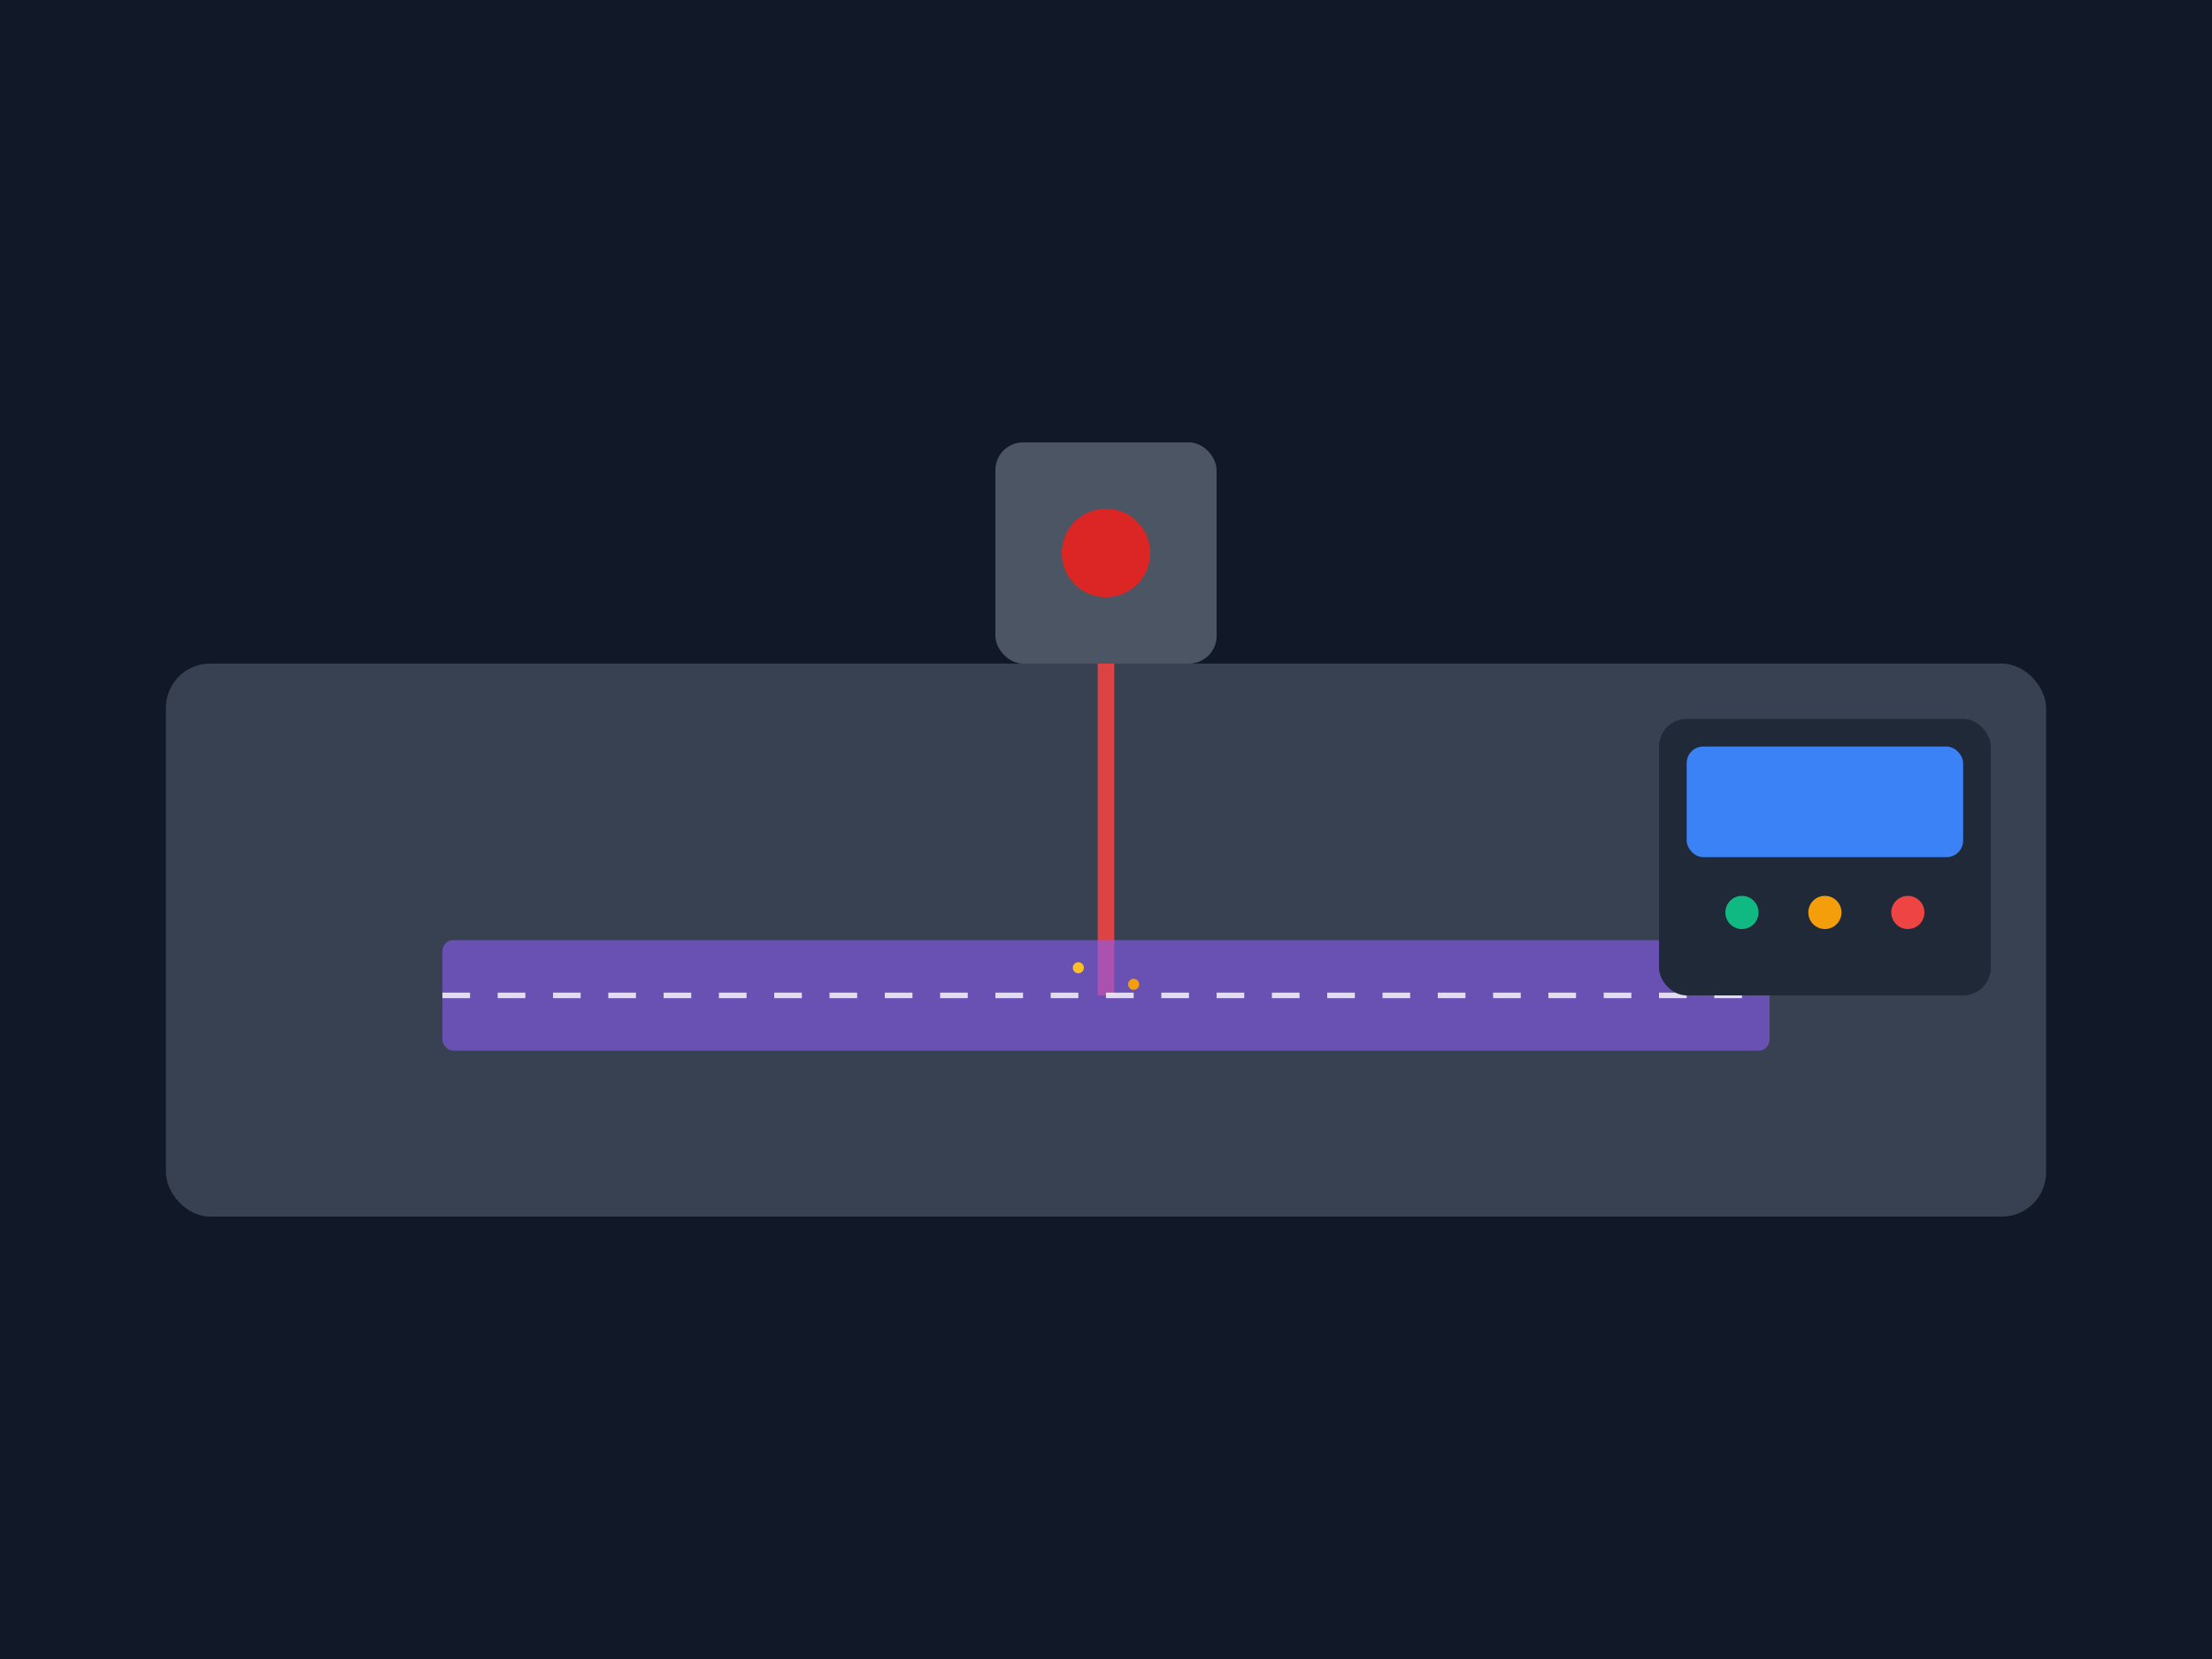 <svg width="400" height="300" viewBox="0 0 400 300" fill="none" xmlns="http://www.w3.org/2000/svg">
  <!-- Background -->
  <rect width="400" height="300" fill="#111827"/>
  
  <!-- Laser machine body -->
  <rect x="30" y="120" width="340" height="100" rx="8" fill="#374151"/>
  
  <!-- Laser head -->
  <rect x="180" y="80" width="40" height="40" rx="5" fill="#4B5563"/>
  <circle cx="200" cy="100" r="8" fill="#DC2626"/>
  
  <!-- Laser beam -->
  <line x1="200" y1="120" x2="200" y2="180" stroke="#EF4444" stroke-width="3" opacity="0.9">
    <animate attributeName="opacity" values="0.3;1;0.3" dur="1s" repeatCount="indefinite"/>
  </line>
  
  <!-- Material being cut -->
  <rect x="80" y="170" width="240" height="20" rx="2" fill="#8B5CF6" opacity="0.6"/>
  
  <!-- Cut line -->
  <line x1="80" y1="180" x2="320" y2="180" stroke="#FFFFFF" stroke-width="1" opacity="0.8" stroke-dasharray="5,5">
    <animate attributeName="stroke-dashoffset" values="0;10" dur="0.5s" repeatCount="indefinite"/>
  </line>
  
  <!-- Control panel -->
  <rect x="300" y="130" width="60" height="50" rx="5" fill="#1F2937"/>
  <rect x="305" y="135" width="50" height="20" rx="3" fill="#3B82F6">
    <animate attributeName="fill" values="#3B82F6;#10B981;#3B82F6" dur="2s" repeatCount="indefinite"/>
  </rect>
  
  <!-- Status lights -->
  <circle cx="315" cy="165" r="3" fill="#10B981">
    <animate attributeName="opacity" values="0.3;1;0.3" dur="1.2s" repeatCount="indefinite"/>
  </circle>
  <circle cx="330" cy="165" r="3" fill="#F59E0B">
    <animate attributeName="opacity" values="1;0.3;1" dur="1.5s" repeatCount="indefinite"/>
  </circle>
  <circle cx="345" cy="165" r="3" fill="#EF4444">
    <animate attributeName="opacity" values="0.5;1;0.5" dur="0.8s" repeatCount="indefinite"/>
  </circle>
  
  <!-- Sparks effect -->
  <circle cx="195" cy="175" r="1" fill="#FBBF24">
    <animate attributeName="r" values="0;3;0" dur="0.3s" repeatCount="indefinite"/>
    <animate attributeName="opacity" values="0;1;0" dur="0.3s" repeatCount="indefinite"/>
  </circle>
  <circle cx="205" cy="178" r="1" fill="#F59E0B">
    <animate attributeName="r" values="0;2;0" dur="0.4s" repeatCount="indefinite"/>
    <animate attributeName="opacity" values="0;1;0" dur="0.4s" repeatCount="indefinite"/>
  </circle>
</svg>